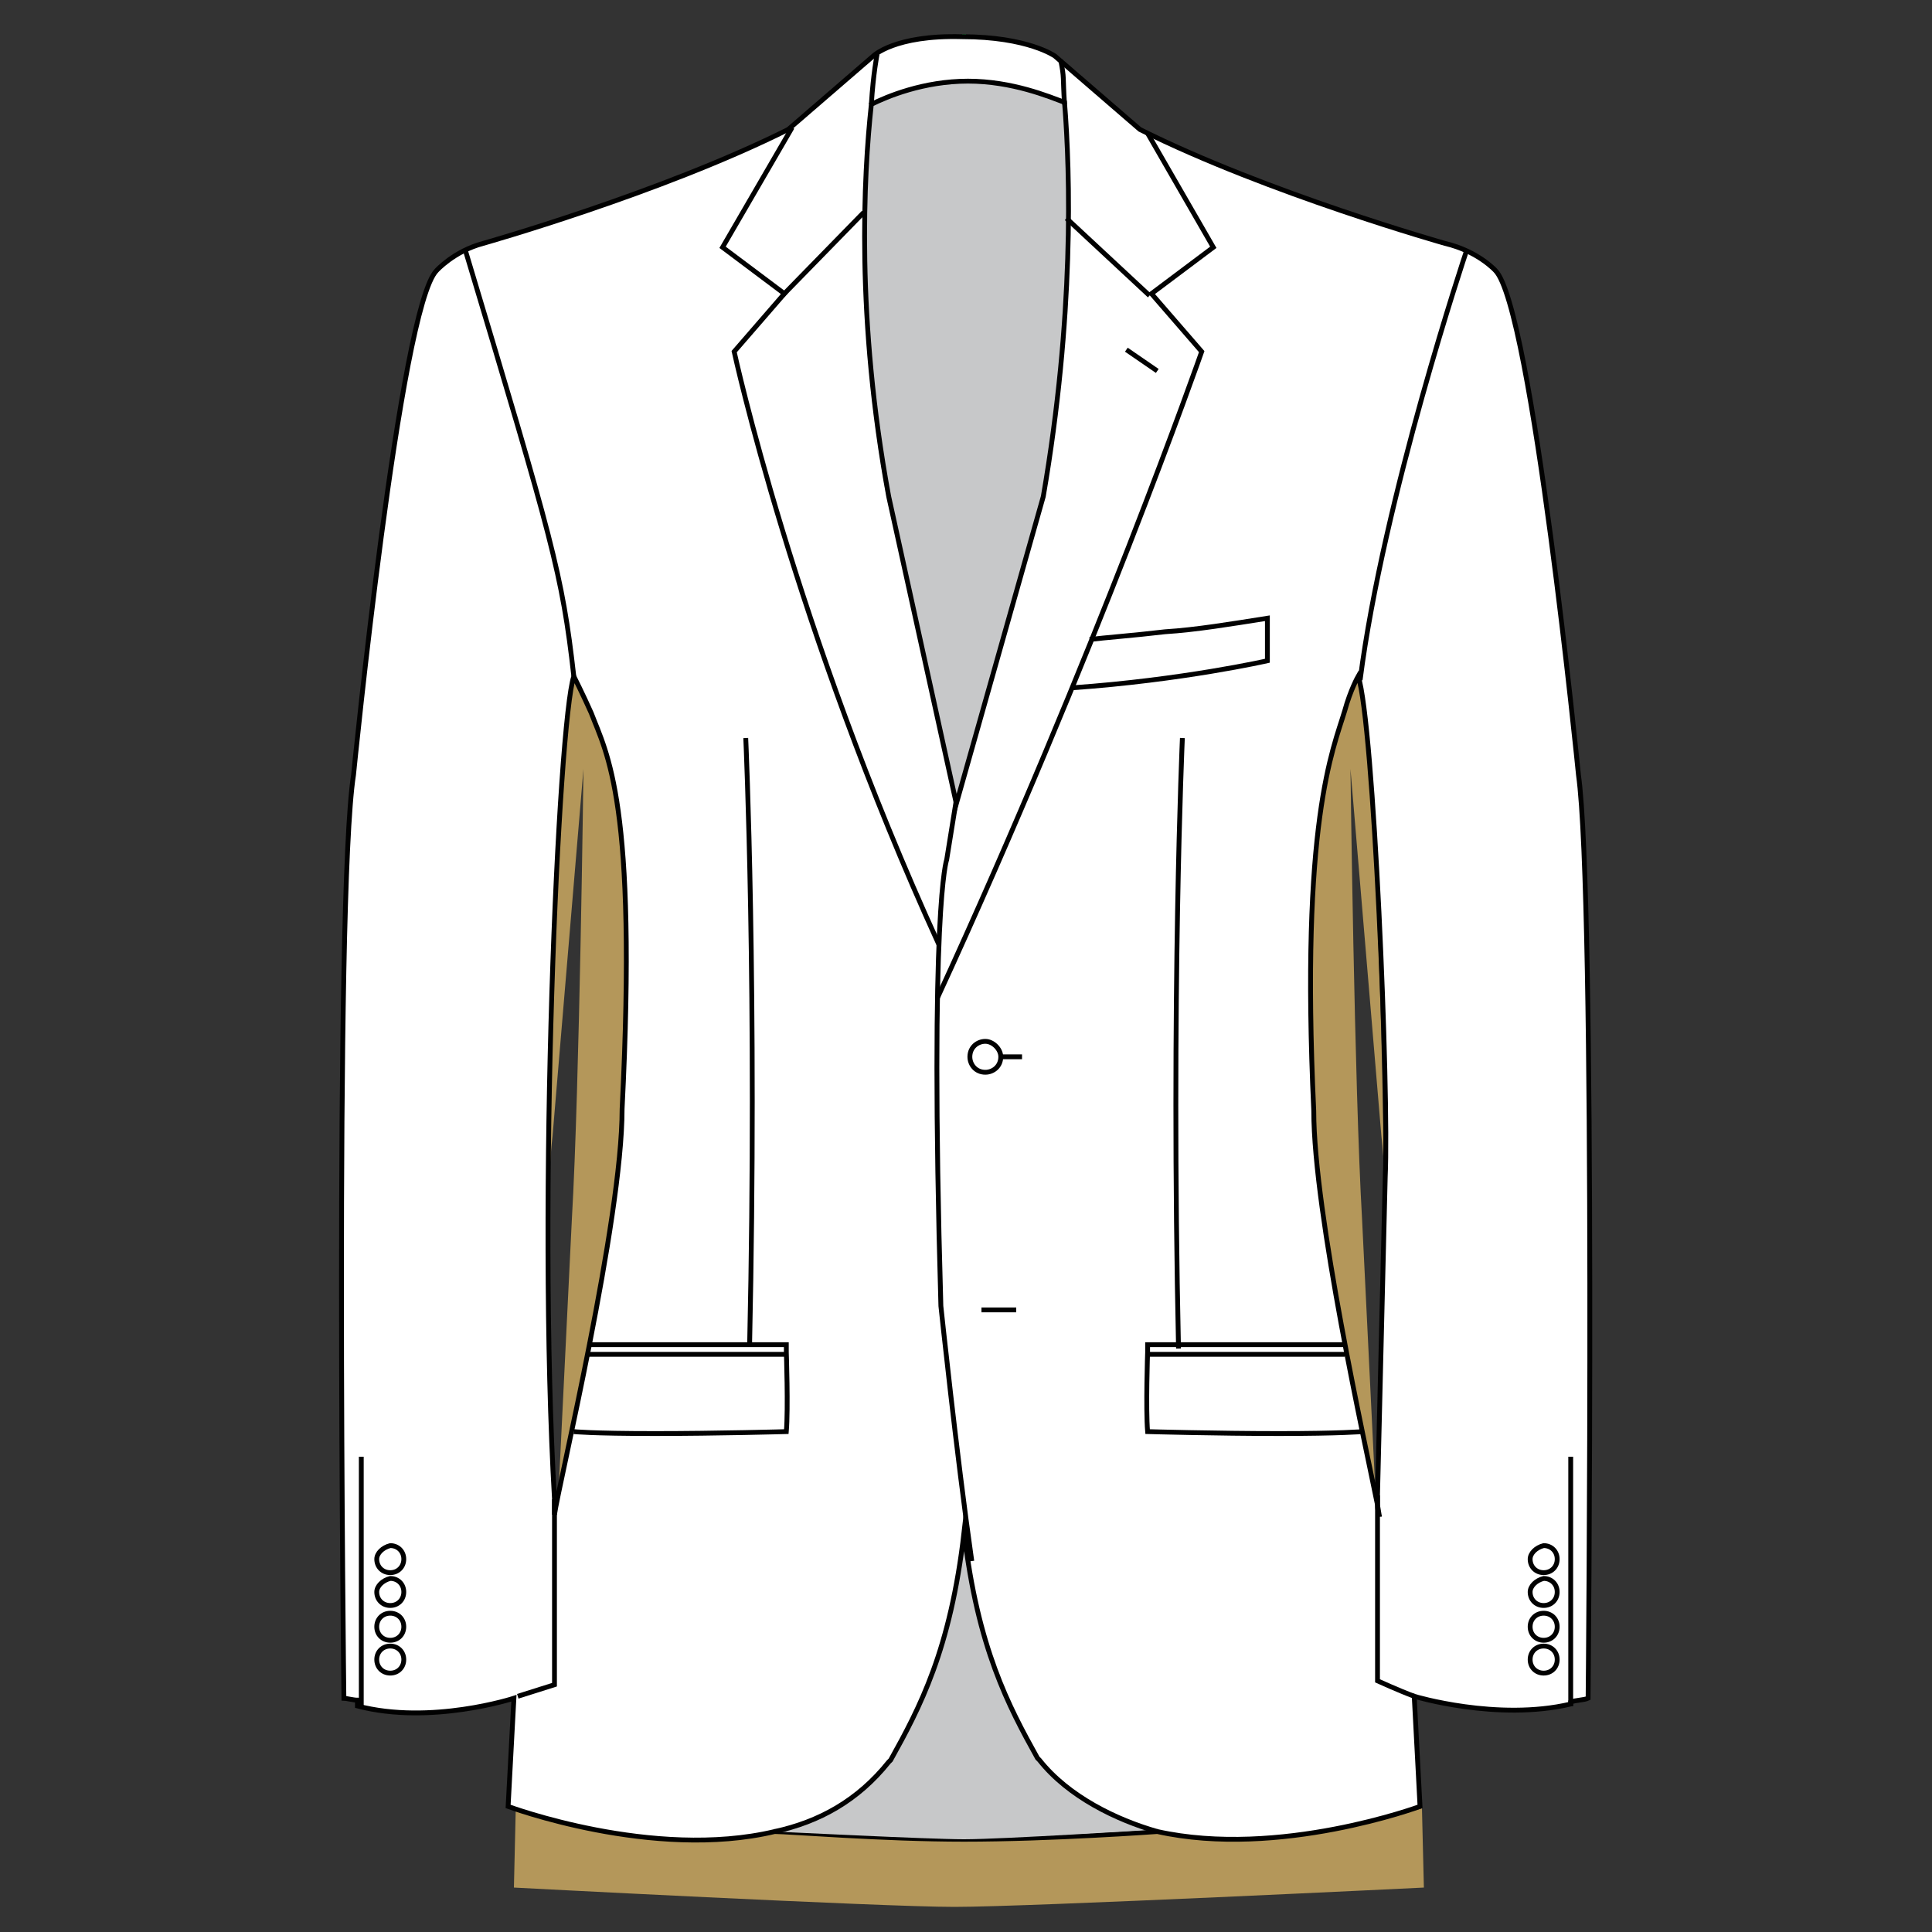 <?xml version="1.0" encoding="utf-8"?>
<!-- Generator: Adobe Illustrator 19.1.0, SVG Export Plug-In . SVG Version: 6.00 Build 0)  -->
<svg version="1.1" id="Layer_1" xmlns="http://www.w3.org/2000/svg" xmlns:xlink="http://www.w3.org/1999/xlink" x="0px" y="0px"
	 viewBox="0 0 100 100" style="enable-background:new 0 0 100 100;" xml:space="preserve">
<rect x="0" y="0" width="100" height="100" fill="#333333" stroke="none"/>
<style type="text/css">
	.st0{fill:#B4975A;}
	.st1{fill:#FFFFFF;stroke:#20AD4B;stroke-width:0.25;stroke-miterlimit:10;}
	.st2{fill:#FFFFFF;stroke:#010101;stroke-width:0.25;stroke-miterlimit:10;}
	.st3{fill:#C7C8C9;}
	.st4{fill:none;stroke:#010101;stroke-width:0.25;stroke-miterlimit:10;}
</style>
<path class="st0" d="M53.2,89.8c0,0,1.6,4.1,7.8,5.1c5.4,0.9,12.6-1.3,12.6-1.3l0.1,4.1c0,0-20.4,1-24.3,1c-3.8,0-22.8-1-22.8-1
	l0.1-4.3c0,0,4.7,1.7,8.3,1.7c3.5,0.1,5.1,0,8.8-1.8"/>
<path class="st0" d="M28.7,77.8c-0.9-15.5,0.2-40.2,1-42.6c0,0,0.4,0.8,1,2c0.9,1.9,2.2,3.2,1.5,20.5c0,5.8-3.3,19.5-3.5,21l0.2-1.3
	l0.7-14.3c0.4-6.9,0.6-23.3,0.6-23.3l-1.6,19c-0.6,5,0.1,17.2,0.2,18.8L28.7,77.8z"/>
<path class="st0" d="M71.3,77.8c0.9-15.5-0.2-40.2-1-42.6c0,0-0.6,0.7-0.7,1.5c-0.5,2-2.5,3.6-1.7,21c0,5.8,3.3,19.5,3.5,21
	l-0.2-1.3l-0.7-14.3c-0.4-6.9-0.6-23.3-0.6-23.3l1.6,19c0.6,5-0.1,17.2-0.2,18.8L71.3,77.8z"/>
<g>
	<path class="st1" d="M49.8,1.9C49.8,1.9,49.8,1.9,49.8,1.9c0.1,0,0.1,0,0.2,0H49.8z"/>
	<path class="st2" d="M81.7,40.1c0,0-2.4-24.2-4.3-26.1c0,0-0.9-1-2.6-1.4c0,0-9.2-2.6-15.8-5.9l-4.4-3.8c0,0-1.4-1-4.8-1
		c-3.5-0.1-4.6,1-4.6,1l-4.4,3.8C34.2,10,25,12.6,25,12.6C23.5,13,22.6,14,22.6,14c-1.9,1.9-4.3,26.1-4.3,26.1
		c-1,6.4-0.5,47.8-0.5,47.8c0.1,0,0.5,0.1,0.7,0.1v0.3c3.8,1,8.1-0.4,8.1-0.4l-0.3,5.6c0,0,7.5,2.8,13.8,1.3c0.7,0,5.6,0.4,9.8,0.4
		c4.5,0,10-0.4,10-0.4v0c6.3,1.4,13.6-1.3,13.6-1.3l-0.3-5.7c0,0,4.3,1.3,8.1,0.4v-0.1c0.2-0.1,0.7-0.1,0.9-0.2
		C82.2,87.9,82.6,46.5,81.7,40.1z M32.2,57.4c0,5.8-3.3,19.5-3.5,21v-0.8c-0.9-15.5,0.2-40.2,1-42.6c0,0,0.5,1,0.9,1.9
		C31.4,39,33,41.5,32.2,57.4z M71.7,60.9l-0.4,16.5v0.5c0,0.3,0.1,0.5,0.1,0.6l-0.1-0.6c-0.6-3-3.3-15.1-3.3-20.4
		c-0.7-15,1-18.7,1.6-20.7c0.3-1.1,0.7-1.8,0.7-1.8C71.1,37.4,71.9,56.5,71.7,60.9z"/>
</g>
<path class="st3" d="M59.8,94.7c-1.7-0.4-3.4-1.1-5.3-2.7c0,0-3.5-4-4.6-12.2c-1.7,8.5-3.1,10-3.4,10.6c-1.1,2.4-4.8,4.1-6.4,4.4
	c0,0,8,0.4,9.8,0.4C51.9,95.2,59.8,94.7,59.8,94.7z"/>
<path class="st3" d="M45,5.4c-0.4,3.6-0.8,11.2,0.9,20.4l3.6,15.7l4.4-15.7C55.5,16.6,55.3,9,55,5.4c0,0-2.3-1.2-5.1-1.2
	C47.8,4.2,45,5.4,45,5.4z"/>
<path class="st4" d="M59.9,94.8"/>
<path class="st4" d="M40,94.8"/>
<path class="st4" d="M55.5,35.6c5.7-0.4,10.1-1.4,10.1-1.4V32c-1.9,0.3-3.7,0.6-5.3,0.7c-1.7,0.2-3.1,0.3-3.9,0.4"/>
<line class="st4" x1="50.8" y1="67.8" x2="52.6" y2="67.8"/>
<path class="st4" d="M51.8,54.7c0,0.5-0.4,0.8-0.8,0.8c-0.5,0-0.8-0.4-0.8-0.8c0-0.5,0.4-0.8,0.8-0.8C51.4,53.9,51.8,54.3,51.8,54.7
	"/>
<line class="st4" x1="51.7" y1="54.7" x2="52.9" y2="54.7"/>
<path class="st4" d="M38.6,38.2c0,0,0.6,13.2,0.2,31.4"/>
<path class="st4" d="M61.2,38.2c0,0-0.6,13.4-0.2,31.6"/>
<path class="st4" d="M26.8,87.8l1.9-0.6v-9.6 M24.1,13c4.5,15,5,16.7,5.6,22"/>
<path class="st4" d="M79.2,80.7c0,0.4,0.3,0.7,0.7,0.7c0.4,0,0.7-0.3,0.7-0.7c0-0.4-0.3-0.7-0.7-0.7C79.5,80.1,79.2,80.4,79.2,80.7"
	/>
<path class="st4" d="M79.2,82.4c0,0.4,0.3,0.7,0.7,0.7c0.4,0,0.7-0.3,0.7-0.7c0-0.4-0.3-0.7-0.7-0.7C79.5,81.8,79.2,82.1,79.2,82.4"
	/>
<path class="st4" d="M79.2,84.2c0,0.4,0.3,0.7,0.7,0.7c0.4,0,0.7-0.3,0.7-0.7c0-0.4-0.3-0.7-0.7-0.7S79.2,83.8,79.2,84.2"/>
<path class="st4" d="M79.2,85.9c0,0.4,0.3,0.7,0.7,0.7c0.4,0,0.7-0.3,0.7-0.7c0-0.4-0.3-0.7-0.7-0.7C79.5,85.2,79.2,85.5,79.2,85.9"
	/>
<path class="st4" d="M19.5,80.7c0,0.4,0.3,0.7,0.7,0.7c0.4,0,0.7-0.3,0.7-0.7c0-0.4-0.3-0.7-0.7-0.7C19.8,80.1,19.5,80.4,19.5,80.7"
	/>
<path class="st4" d="M19.5,82.4c0,0.4,0.3,0.7,0.7,0.7c0.4,0,0.7-0.3,0.7-0.7c0-0.4-0.3-0.7-0.7-0.7C19.8,81.8,19.5,82.1,19.5,82.4"
	/>
<path class="st4" d="M19.5,84.2c0,0.4,0.3,0.7,0.7,0.7c0.4,0,0.7-0.3,0.7-0.7c0-0.4-0.3-0.7-0.7-0.7S19.5,83.8,19.5,84.2"/>
<path class="st4" d="M19.5,85.9c0,0.4,0.3,0.7,0.7,0.7c0.4,0,0.7-0.3,0.7-0.7c0-0.4-0.3-0.7-0.7-0.7C19.8,85.2,19.5,85.5,19.5,85.9"
	/>
<path class="st4" d="M75.9,13c0,0-4.3,12.8-5.5,22.2"/>
<path class="st4" d="M45.4,2.8"/>
<path class="st4" d="M54.8,2.8"/>
<path class="st4" d="M48.5,51.7c8.2-17.8,13.7-33.5,13.7-33.5l-2.6-3l3.2-2.4l-3.4-5.9"/>
<path class="st4" d="M41,6.6l-3.6,6.2l3.2,2.4l-2.6,3c0,0,3.1,14.3,10.6,30.7"/>
<line class="st4" x1="40.5" y1="15.3" x2="44.7" y2="11"/>
<path class="st4" d="M55.1,5.2"/>
<path class="st4" d="M45.4,2.8c0,0-0.2,1-0.3,2.6"/>
<path class="st4" d="M55.1,5.4c-0.1-1.5,0-1.3-0.2-2.3"/>
<path class="st4" d="M50.1,4.2c-2.3,0-4.2,0.8-5,1.2c-0.4,3.7-0.8,11.1,0.9,20.3l3.5,15.9L54,25.7c1.6-9.3,1.4-16.7,1.1-20.4
	C54.3,5,52.4,4.2,50.1,4.2"/>
<line class="st4" x1="59.5" y1="15.3" x2="55.2" y2="11.3"/>
<path class="st4" d="M58.3,18.1l1.6,1.1 M49.5,41.4L49,44.5c0,0-0.9,2.4-0.3,23.1c0,0,0.8,7.6,1.6,13.2"/>
<path class="st4" d="M71.4,78.5"/>
<path class="st4" d="M68,57.5"/>
<path class="st4" d="M73.2,87.8c-0.8-0.3-1.9-0.8-1.9-0.8v-9.6"/>
<line class="st4" x1="18.7" y1="88.3" x2="18.7" y2="75.4"/>
<path class="st4" d="M18.5,88.3"/>
<path class="st4" d="M59.9,94.8c-2.1-0.6-4.6-1.8-6.1-3.7L53.7,91c-1.5-2.7-3.1-5.7-3.8-11.7c-0.7,6.1-2.3,9.1-3.8,11.8L46,91.2
	c-1.6,2-3.6,3.1-5.9,3.6"/>
<line class="st4" x1="81.3" y1="75.4" x2="81.3" y2="88.3"/>
<path class="st4" d="M29.7,74.1c0,0,0.9,0.1,4.2,0.1c3.2,0,6.8-0.1,6.8-0.1c0.1-1.2,0-4.1,0-4.1l0,0v-0.4H30.4"/>
<line class="st4" x1="40.7" y1="70.1" x2="30.4" y2="70.1"/>
<path class="st4" d="M70.5,74.1c0,0-1.1,0.1-4.3,0.1c-3.2,0-6.8-0.1-6.8-0.1c-0.1-1.2,0-4.1,0-4.1l0,0v-0.4h10.2"/>
<line class="st4" x1="59.3" y1="70.1" x2="69.6" y2="70.1"/>
</svg>
